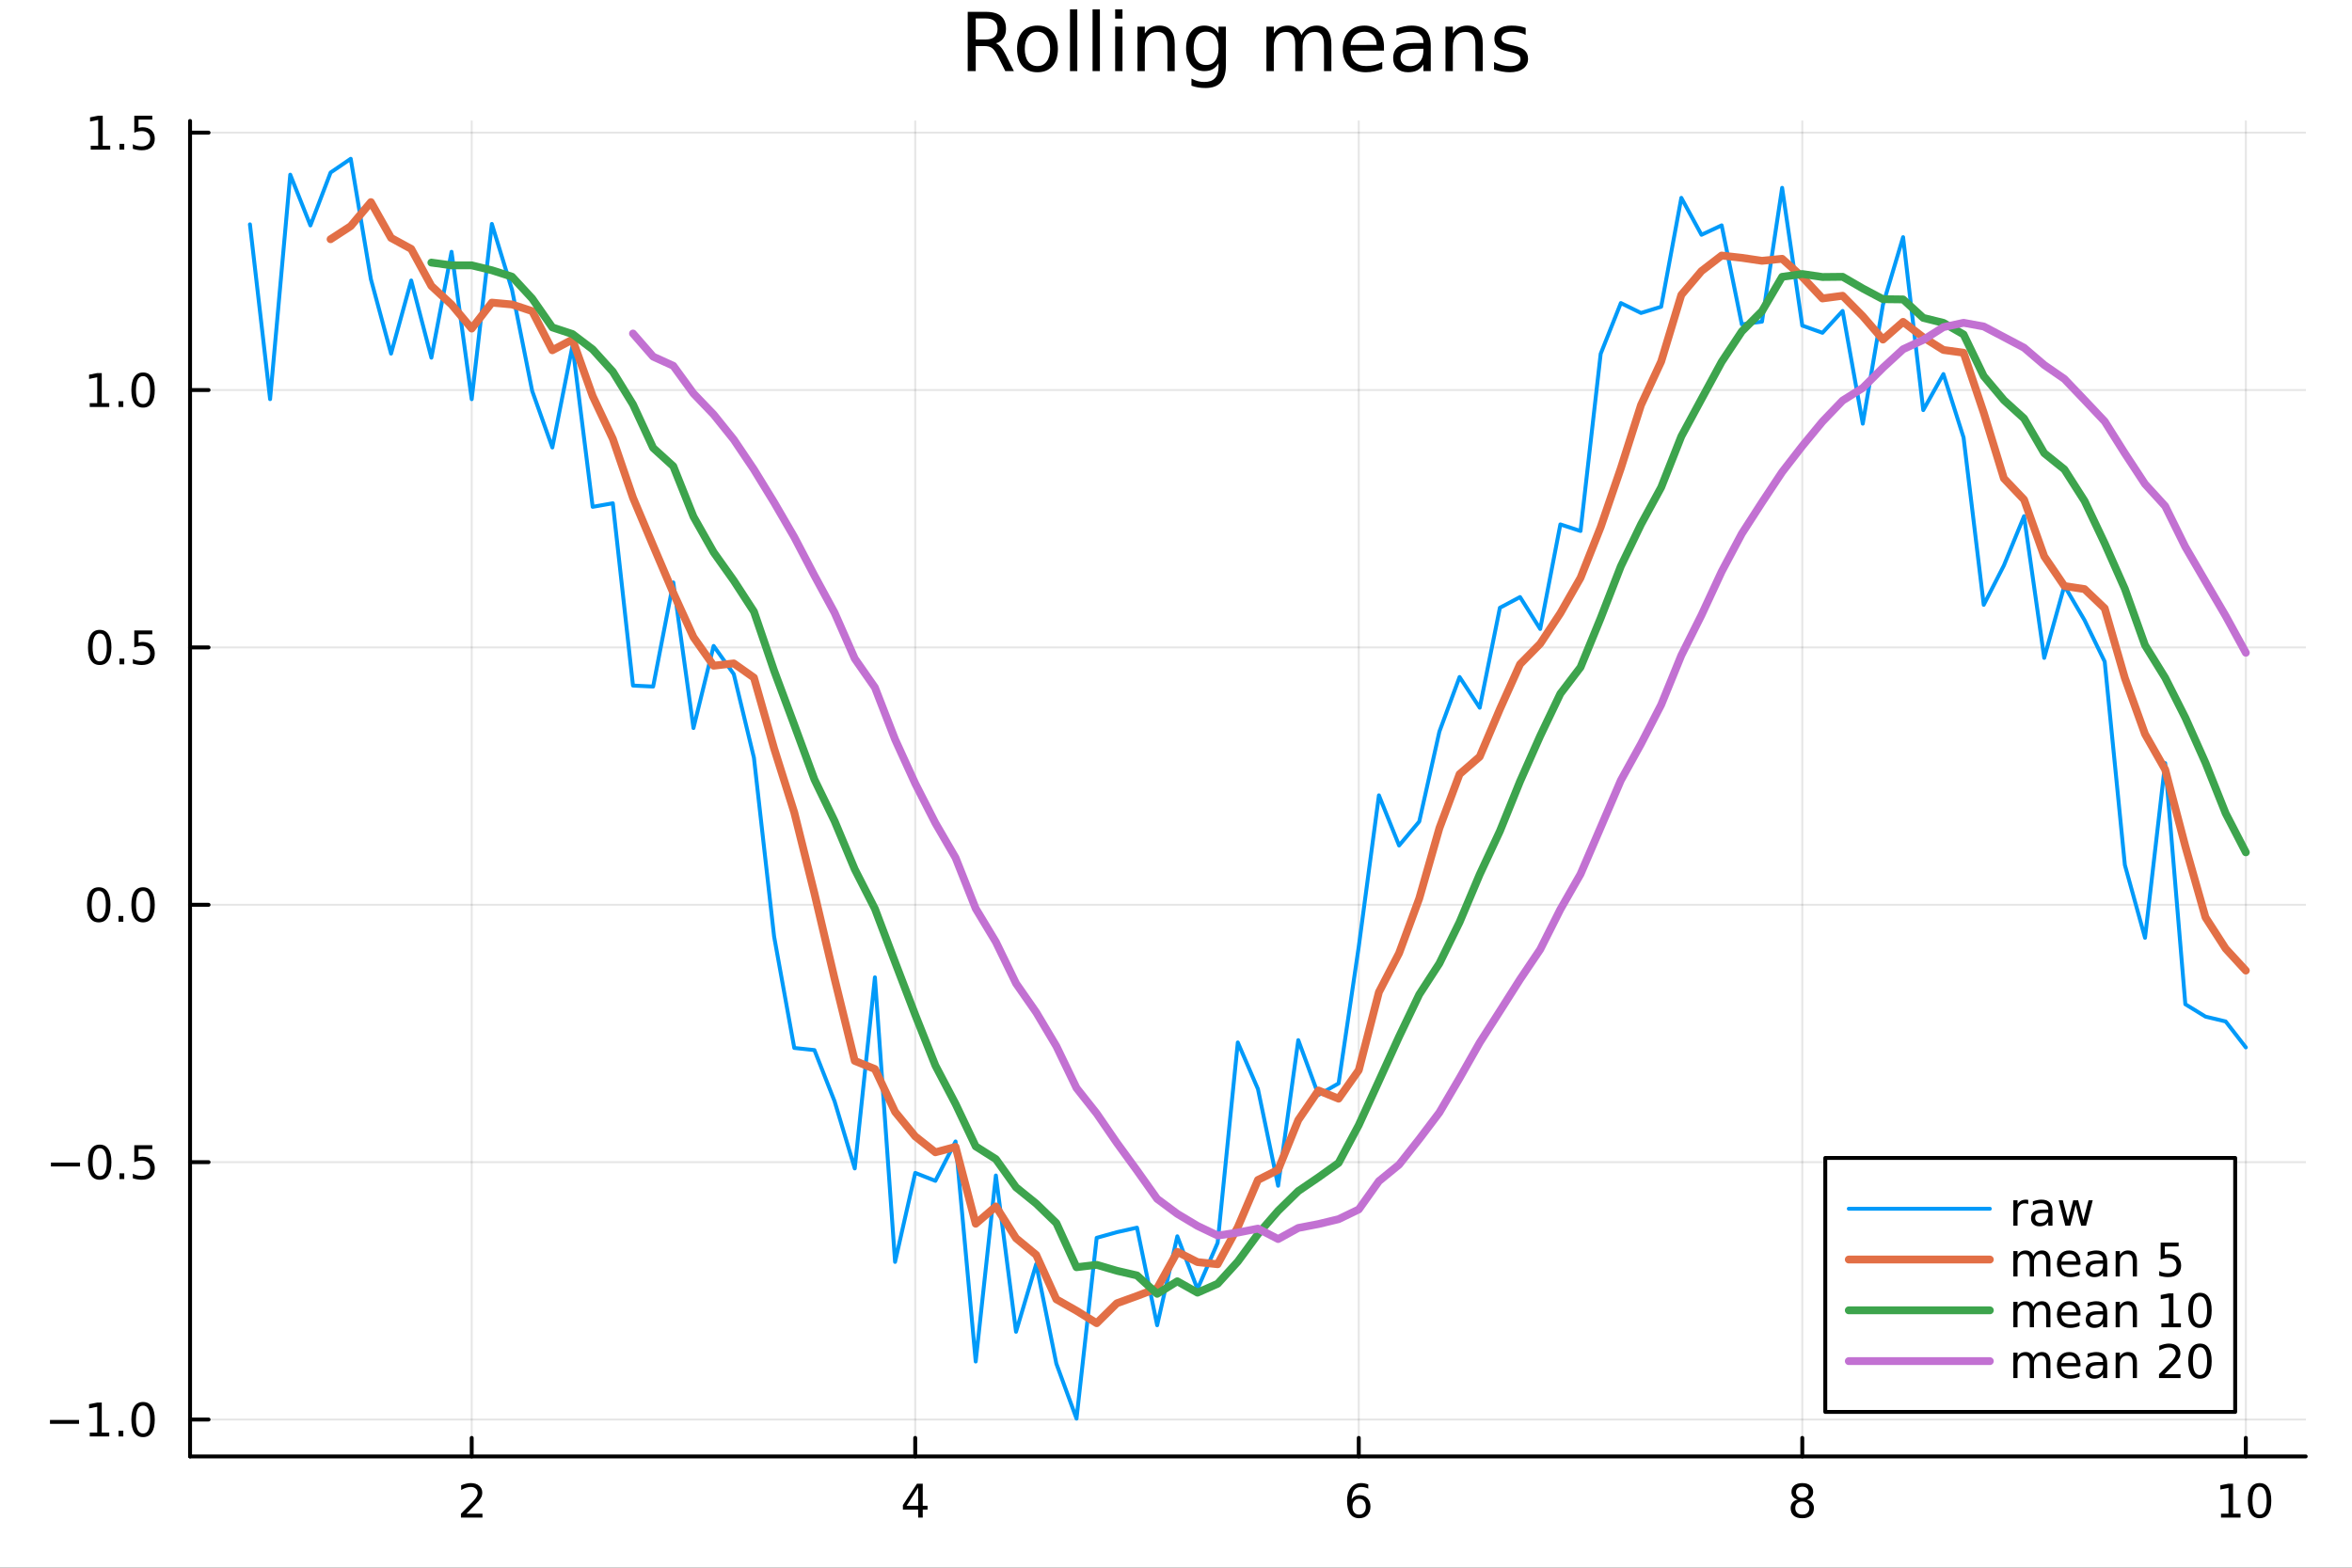 <?xml version="1.0" encoding="utf-8"?>
<svg xmlns="http://www.w3.org/2000/svg" xmlns:xlink="http://www.w3.org/1999/xlink" width="600" height="400" viewBox="0 0 2400 1600">
<rect x="0" y="0" width="2400" height="1600" fill="#333333" stroke="none"/>
<defs>
  <clipPath id="clip820">
    <rect x="0" y="0" width="2400" height="1600"/>
  </clipPath>
</defs>
<path clip-path="url(#clip820)" d="M0 1600 L2400 1600 L2400 0 L0 0  Z" fill="#ffffff" fill-rule="evenodd" fill-opacity="1"/>
<defs>
  <clipPath id="clip821">
    <rect x="480" y="0" width="1681" height="1600"/>
  </clipPath>
</defs>
<path clip-path="url(#clip820)" d="M193.936 1486.45 L2352.76 1486.45 L2352.76 123.472 L193.936 123.472  Z" fill="#ffffff" fill-rule="evenodd" fill-opacity="1"/>
<defs>
  <clipPath id="clip822">
    <rect x="193" y="123" width="2160" height="1364"/>
  </clipPath>
</defs>
<polyline clip-path="url(#clip822)" style="stroke:#000000; stroke-linecap:round; stroke-linejoin:round; stroke-width:2; stroke-opacity:0.1; fill:none" points="481.326,1486.45 481.326,123.472 "/>
<polyline clip-path="url(#clip822)" style="stroke:#000000; stroke-linecap:round; stroke-linejoin:round; stroke-width:2; stroke-opacity:0.1; fill:none" points="933.909,1486.45 933.909,123.472 "/>
<polyline clip-path="url(#clip822)" style="stroke:#000000; stroke-linecap:round; stroke-linejoin:round; stroke-width:2; stroke-opacity:0.1; fill:none" points="1386.49,1486.45 1386.49,123.472 "/>
<polyline clip-path="url(#clip822)" style="stroke:#000000; stroke-linecap:round; stroke-linejoin:round; stroke-width:2; stroke-opacity:0.1; fill:none" points="1839.07,1486.45 1839.07,123.472 "/>
<polyline clip-path="url(#clip822)" style="stroke:#000000; stroke-linecap:round; stroke-linejoin:round; stroke-width:2; stroke-opacity:0.1; fill:none" points="2291.66,1486.45 2291.66,123.472 "/>
<polyline clip-path="url(#clip820)" style="stroke:#000000; stroke-linecap:round; stroke-linejoin:round; stroke-width:4; stroke-opacity:1; fill:none" points="193.936,1486.45 2352.76,1486.45 "/>
<polyline clip-path="url(#clip820)" style="stroke:#000000; stroke-linecap:round; stroke-linejoin:round; stroke-width:4; stroke-opacity:1; fill:none" points="481.326,1486.45 481.326,1467.55 "/>
<polyline clip-path="url(#clip820)" style="stroke:#000000; stroke-linecap:round; stroke-linejoin:round; stroke-width:4; stroke-opacity:1; fill:none" points="933.909,1486.45 933.909,1467.55 "/>
<polyline clip-path="url(#clip820)" style="stroke:#000000; stroke-linecap:round; stroke-linejoin:round; stroke-width:4; stroke-opacity:1; fill:none" points="1386.49,1486.45 1386.49,1467.55 "/>
<polyline clip-path="url(#clip820)" style="stroke:#000000; stroke-linecap:round; stroke-linejoin:round; stroke-width:4; stroke-opacity:1; fill:none" points="1839.07,1486.45 1839.07,1467.55 "/>
<polyline clip-path="url(#clip820)" style="stroke:#000000; stroke-linecap:round; stroke-linejoin:round; stroke-width:4; stroke-opacity:1; fill:none" points="2291.66,1486.45 2291.66,1467.55 "/>
<path clip-path="url(#clip820)" d="M475.979 1544.91 L492.298 1544.91 L492.298 1548.85 L470.354 1548.85 L470.354 1544.91 Q473.016 1542.16 477.599 1537.53 Q482.206 1532.88 483.386 1531.53 Q485.632 1529.01 486.511 1527.27 Q487.414 1525.51 487.414 1523.82 Q487.414 1521.07 485.47 1519.33 Q483.548 1517.6 480.446 1517.6 Q478.247 1517.6 475.794 1518.36 Q473.363 1519.13 470.585 1520.68 L470.585 1515.95 Q473.409 1514.82 475.863 1514.24 Q478.317 1513.66 480.354 1513.66 Q485.724 1513.66 488.919 1516.35 Q492.113 1519.03 492.113 1523.52 Q492.113 1525.65 491.303 1527.57 Q490.516 1529.47 488.409 1532.07 Q487.831 1532.74 484.729 1535.95 Q481.627 1539.15 475.979 1544.91 Z" fill="#000000" fill-rule="evenodd" fill-opacity="1" /><path clip-path="url(#clip820)" d="M936.918 1518.36 L925.113 1536.81 L936.918 1536.81 L936.918 1518.36 M935.691 1514.29 L941.571 1514.29 L941.571 1536.81 L946.501 1536.81 L946.501 1540.7 L941.571 1540.7 L941.571 1548.85 L936.918 1548.85 L936.918 1540.7 L921.316 1540.7 L921.316 1536.19 L935.691 1514.29 Z" fill="#000000" fill-rule="evenodd" fill-opacity="1" /><path clip-path="url(#clip820)" d="M1386.9 1529.7 Q1383.75 1529.7 1381.9 1531.86 Q1380.07 1534.01 1380.07 1537.76 Q1380.07 1541.49 1381.9 1543.66 Q1383.75 1545.82 1386.9 1545.82 Q1390.04 1545.82 1391.87 1543.66 Q1393.73 1541.49 1393.73 1537.76 Q1393.73 1534.01 1391.87 1531.86 Q1390.04 1529.7 1386.9 1529.7 M1396.18 1515.05 L1396.18 1519.31 Q1394.42 1518.48 1392.61 1518.04 Q1390.83 1517.6 1389.07 1517.6 Q1384.44 1517.6 1381.99 1520.72 Q1379.56 1523.85 1379.21 1530.17 Q1380.58 1528.15 1382.64 1527.09 Q1384.7 1526 1387.17 1526 Q1392.38 1526 1395.39 1529.17 Q1398.42 1532.32 1398.42 1537.76 Q1398.42 1543.08 1395.28 1546.3 Q1392.13 1549.52 1386.9 1549.52 Q1380.9 1549.52 1377.73 1544.94 Q1374.56 1540.33 1374.56 1531.6 Q1374.56 1523.41 1378.45 1518.55 Q1382.34 1513.66 1388.89 1513.66 Q1390.65 1513.66 1392.43 1514.01 Q1394.23 1514.36 1396.18 1515.05 Z" fill="#000000" fill-rule="evenodd" fill-opacity="1" /><path clip-path="url(#clip820)" d="M1839.07 1532.44 Q1835.74 1532.44 1833.82 1534.22 Q1831.92 1536 1831.92 1539.13 Q1831.92 1542.25 1833.82 1544.03 Q1835.74 1545.82 1839.07 1545.82 Q1842.41 1545.82 1844.33 1544.03 Q1846.25 1542.23 1846.25 1539.13 Q1846.25 1536 1844.33 1534.22 Q1842.43 1532.44 1839.07 1532.44 M1834.4 1530.45 Q1831.39 1529.7 1829.7 1527.64 Q1828.03 1525.58 1828.03 1522.62 Q1828.03 1518.48 1830.97 1516.07 Q1833.94 1513.66 1839.07 1513.66 Q1844.24 1513.66 1847.18 1516.07 Q1850.12 1518.48 1850.12 1522.62 Q1850.12 1525.58 1848.43 1527.64 Q1846.76 1529.7 1843.77 1530.45 Q1847.15 1531.23 1849.03 1533.52 Q1850.93 1535.82 1850.93 1539.13 Q1850.93 1544.15 1847.85 1546.83 Q1844.79 1549.52 1839.07 1549.52 Q1833.36 1549.52 1830.28 1546.83 Q1827.22 1544.15 1827.22 1539.13 Q1827.22 1535.82 1829.12 1533.52 Q1831.02 1531.23 1834.4 1530.45 M1832.69 1523.06 Q1832.69 1525.75 1834.35 1527.25 Q1836.04 1528.76 1839.07 1528.76 Q1842.08 1528.76 1843.77 1527.25 Q1845.49 1525.75 1845.49 1523.06 Q1845.49 1520.38 1843.77 1518.87 Q1842.08 1517.37 1839.07 1517.37 Q1836.04 1517.37 1834.35 1518.87 Q1832.69 1520.38 1832.69 1523.06 Z" fill="#000000" fill-rule="evenodd" fill-opacity="1" /><path clip-path="url(#clip820)" d="M2266.34 1544.91 L2273.98 1544.91 L2273.98 1518.55 L2265.67 1520.21 L2265.67 1515.95 L2273.94 1514.29 L2278.61 1514.29 L2278.61 1544.91 L2286.25 1544.91 L2286.25 1548.85 L2266.34 1548.85 L2266.34 1544.91 Z" fill="#000000" fill-rule="evenodd" fill-opacity="1" /><path clip-path="url(#clip820)" d="M2305.7 1517.37 Q2302.09 1517.37 2300.26 1520.93 Q2298.45 1524.47 2298.45 1531.6 Q2298.45 1538.71 2300.26 1542.27 Q2302.09 1545.82 2305.7 1545.82 Q2309.33 1545.82 2311.14 1542.27 Q2312.96 1538.71 2312.96 1531.6 Q2312.96 1524.47 2311.14 1520.93 Q2309.33 1517.37 2305.7 1517.37 M2305.7 1513.66 Q2311.51 1513.66 2314.56 1518.27 Q2317.64 1522.85 2317.64 1531.6 Q2317.64 1540.33 2314.56 1544.94 Q2311.51 1549.52 2305.7 1549.52 Q2299.89 1549.52 2296.81 1544.94 Q2293.75 1540.33 2293.75 1531.6 Q2293.75 1522.85 2296.81 1518.27 Q2299.89 1513.66 2305.7 1513.66 Z" fill="#000000" fill-rule="evenodd" fill-opacity="1" /><polyline clip-path="url(#clip822)" style="stroke:#000000; stroke-linecap:round; stroke-linejoin:round; stroke-width:2; stroke-opacity:0.1; fill:none" points="193.936,1448.79 2352.76,1448.79 "/>
<polyline clip-path="url(#clip822)" style="stroke:#000000; stroke-linecap:round; stroke-linejoin:round; stroke-width:2; stroke-opacity:0.1; fill:none" points="193.936,1186.11 2352.76,1186.11 "/>
<polyline clip-path="url(#clip822)" style="stroke:#000000; stroke-linecap:round; stroke-linejoin:round; stroke-width:2; stroke-opacity:0.1; fill:none" points="193.936,923.437 2352.76,923.437 "/>
<polyline clip-path="url(#clip822)" style="stroke:#000000; stroke-linecap:round; stroke-linejoin:round; stroke-width:2; stroke-opacity:0.1; fill:none" points="193.936,660.759 2352.76,660.759 "/>
<polyline clip-path="url(#clip822)" style="stroke:#000000; stroke-linecap:round; stroke-linejoin:round; stroke-width:2; stroke-opacity:0.1; fill:none" points="193.936,398.081 2352.76,398.081 "/>
<polyline clip-path="url(#clip822)" style="stroke:#000000; stroke-linecap:round; stroke-linejoin:round; stroke-width:2; stroke-opacity:0.1; fill:none" points="193.936,135.404 2352.76,135.404 "/>
<polyline clip-path="url(#clip820)" style="stroke:#000000; stroke-linecap:round; stroke-linejoin:round; stroke-width:4; stroke-opacity:1; fill:none" points="193.936,1486.45 193.936,123.472 "/>
<polyline clip-path="url(#clip820)" style="stroke:#000000; stroke-linecap:round; stroke-linejoin:round; stroke-width:4; stroke-opacity:1; fill:none" points="193.936,1448.79 212.834,1448.79 "/>
<polyline clip-path="url(#clip820)" style="stroke:#000000; stroke-linecap:round; stroke-linejoin:round; stroke-width:4; stroke-opacity:1; fill:none" points="193.936,1186.11 212.834,1186.11 "/>
<polyline clip-path="url(#clip820)" style="stroke:#000000; stroke-linecap:round; stroke-linejoin:round; stroke-width:4; stroke-opacity:1; fill:none" points="193.936,923.437 212.834,923.437 "/>
<polyline clip-path="url(#clip820)" style="stroke:#000000; stroke-linecap:round; stroke-linejoin:round; stroke-width:4; stroke-opacity:1; fill:none" points="193.936,660.759 212.834,660.759 "/>
<polyline clip-path="url(#clip820)" style="stroke:#000000; stroke-linecap:round; stroke-linejoin:round; stroke-width:4; stroke-opacity:1; fill:none" points="193.936,398.081 212.834,398.081 "/>
<polyline clip-path="url(#clip820)" style="stroke:#000000; stroke-linecap:round; stroke-linejoin:round; stroke-width:4; stroke-opacity:1; fill:none" points="193.936,135.404 212.834,135.404 "/>
<path clip-path="url(#clip820)" d="M50.992 1449.24 L80.668 1449.24 L80.668 1453.18 L50.992 1453.18 L50.992 1449.24 Z" fill="#000000" fill-rule="evenodd" fill-opacity="1" /><path clip-path="url(#clip820)" d="M91.571 1462.14 L99.21 1462.14 L99.21 1435.77 L90.899 1437.44 L90.899 1433.18 L99.163 1431.51 L103.839 1431.51 L103.839 1462.14 L111.478 1462.14 L111.478 1466.07 L91.571 1466.07 L91.571 1462.14 Z" fill="#000000" fill-rule="evenodd" fill-opacity="1" /><path clip-path="url(#clip820)" d="M120.922 1460.19 L125.807 1460.19 L125.807 1466.07 L120.922 1466.07 L120.922 1460.19 Z" fill="#000000" fill-rule="evenodd" fill-opacity="1" /><path clip-path="url(#clip820)" d="M145.992 1434.59 Q142.381 1434.59 140.552 1438.16 Q138.746 1441.7 138.746 1448.83 Q138.746 1455.93 140.552 1459.5 Q142.381 1463.04 145.992 1463.04 Q149.626 1463.04 151.431 1459.5 Q153.26 1455.93 153.26 1448.83 Q153.26 1441.7 151.431 1438.16 Q149.626 1434.59 145.992 1434.59 M145.992 1430.89 Q151.802 1430.89 154.857 1435.49 Q157.936 1440.08 157.936 1448.83 Q157.936 1457.55 154.857 1462.16 Q151.802 1466.74 145.992 1466.74 Q140.181 1466.74 137.103 1462.16 Q134.047 1457.55 134.047 1448.83 Q134.047 1440.08 137.103 1435.49 Q140.181 1430.89 145.992 1430.89 Z" fill="#000000" fill-rule="evenodd" fill-opacity="1" /><path clip-path="url(#clip820)" d="M51.987 1186.57 L81.663 1186.57 L81.663 1190.5 L51.987 1190.5 L51.987 1186.57 Z" fill="#000000" fill-rule="evenodd" fill-opacity="1" /><path clip-path="url(#clip820)" d="M101.756 1171.91 Q98.145 1171.91 96.316 1175.48 Q94.51 1179.02 94.51 1186.15 Q94.51 1193.26 96.316 1196.82 Q98.145 1200.36 101.756 1200.36 Q105.39 1200.36 107.196 1196.82 Q109.024 1193.26 109.024 1186.15 Q109.024 1179.02 107.196 1175.48 Q105.39 1171.91 101.756 1171.91 M101.756 1168.21 Q107.566 1168.21 110.621 1172.82 Q113.7 1177.4 113.7 1186.15 Q113.7 1194.88 110.621 1199.48 Q107.566 1204.07 101.756 1204.07 Q95.946 1204.07 92.867 1199.48 Q89.811 1194.88 89.811 1186.15 Q89.811 1177.4 92.867 1172.82 Q95.946 1168.21 101.756 1168.21 Z" fill="#000000" fill-rule="evenodd" fill-opacity="1" /><path clip-path="url(#clip820)" d="M121.918 1197.51 L126.802 1197.51 L126.802 1203.39 L121.918 1203.39 L121.918 1197.51 Z" fill="#000000" fill-rule="evenodd" fill-opacity="1" /><path clip-path="url(#clip820)" d="M137.033 1168.83 L155.39 1168.83 L155.39 1172.77 L141.316 1172.77 L141.316 1181.24 Q142.334 1180.89 143.353 1180.73 Q144.371 1180.55 145.39 1180.55 Q151.177 1180.55 154.556 1183.72 Q157.936 1186.89 157.936 1192.31 Q157.936 1197.89 154.464 1200.99 Q150.992 1204.07 144.672 1204.07 Q142.496 1204.07 140.228 1203.7 Q137.982 1203.32 135.575 1202.58 L135.575 1197.89 Q137.658 1199.02 139.881 1199.57 Q142.103 1200.13 144.58 1200.13 Q148.584 1200.13 150.922 1198.02 Q153.26 1195.92 153.26 1192.31 Q153.26 1188.7 150.922 1186.59 Q148.584 1184.48 144.58 1184.48 Q142.705 1184.48 140.83 1184.9 Q138.978 1185.32 137.033 1186.2 L137.033 1168.83 Z" fill="#000000" fill-rule="evenodd" fill-opacity="1" /><path clip-path="url(#clip820)" d="M100.76 909.235 Q97.149 909.235 95.321 912.8 Q93.515 916.342 93.515 923.471 Q93.515 930.578 95.321 934.143 Q97.149 937.684 100.76 937.684 Q104.395 937.684 106.2 934.143 Q108.029 930.578 108.029 923.471 Q108.029 916.342 106.2 912.8 Q104.395 909.235 100.76 909.235 M100.76 905.532 Q106.571 905.532 109.626 910.138 Q112.705 914.721 112.705 923.471 Q112.705 932.198 109.626 936.805 Q106.571 941.388 100.76 941.388 Q94.95 941.388 91.871 936.805 Q88.816 932.198 88.816 923.471 Q88.816 914.721 91.871 910.138 Q94.95 905.532 100.76 905.532 Z" fill="#000000" fill-rule="evenodd" fill-opacity="1" /><path clip-path="url(#clip820)" d="M120.922 934.837 L125.807 934.837 L125.807 940.717 L120.922 940.717 L120.922 934.837 Z" fill="#000000" fill-rule="evenodd" fill-opacity="1" /><path clip-path="url(#clip820)" d="M145.992 909.235 Q142.381 909.235 140.552 912.8 Q138.746 916.342 138.746 923.471 Q138.746 930.578 140.552 934.143 Q142.381 937.684 145.992 937.684 Q149.626 937.684 151.431 934.143 Q153.26 930.578 153.26 923.471 Q153.26 916.342 151.431 912.8 Q149.626 909.235 145.992 909.235 M145.992 905.532 Q151.802 905.532 154.857 910.138 Q157.936 914.721 157.936 923.471 Q157.936 932.198 154.857 936.805 Q151.802 941.388 145.992 941.388 Q140.181 941.388 137.103 936.805 Q134.047 932.198 134.047 923.471 Q134.047 914.721 137.103 910.138 Q140.181 905.532 145.992 905.532 Z" fill="#000000" fill-rule="evenodd" fill-opacity="1" /><path clip-path="url(#clip820)" d="M101.756 646.558 Q98.145 646.558 96.316 650.123 Q94.51 653.664 94.51 660.794 Q94.51 667.9 96.316 671.465 Q98.145 675.007 101.756 675.007 Q105.39 675.007 107.196 671.465 Q109.024 667.9 109.024 660.794 Q109.024 653.664 107.196 650.123 Q105.39 646.558 101.756 646.558 M101.756 642.854 Q107.566 642.854 110.621 647.461 Q113.7 652.044 113.7 660.794 Q113.7 669.521 110.621 674.127 Q107.566 678.71 101.756 678.71 Q95.946 678.71 92.867 674.127 Q89.811 669.521 89.811 660.794 Q89.811 652.044 92.867 647.461 Q95.946 642.854 101.756 642.854 Z" fill="#000000" fill-rule="evenodd" fill-opacity="1" /><path clip-path="url(#clip820)" d="M121.918 672.159 L126.802 672.159 L126.802 678.039 L121.918 678.039 L121.918 672.159 Z" fill="#000000" fill-rule="evenodd" fill-opacity="1" /><path clip-path="url(#clip820)" d="M137.033 643.479 L155.39 643.479 L155.39 647.414 L141.316 647.414 L141.316 655.886 Q142.334 655.539 143.353 655.377 Q144.371 655.192 145.39 655.192 Q151.177 655.192 154.556 658.363 Q157.936 661.535 157.936 666.951 Q157.936 672.53 154.464 675.632 Q150.992 678.71 144.672 678.71 Q142.496 678.71 140.228 678.34 Q137.982 677.97 135.575 677.229 L135.575 672.53 Q137.658 673.664 139.881 674.22 Q142.103 674.775 144.58 674.775 Q148.584 674.775 150.922 672.669 Q153.26 670.562 153.26 666.951 Q153.26 663.34 150.922 661.234 Q148.584 659.127 144.58 659.127 Q142.705 659.127 140.83 659.544 Q138.978 659.96 137.033 660.84 L137.033 643.479 Z" fill="#000000" fill-rule="evenodd" fill-opacity="1" /><path clip-path="url(#clip820)" d="M91.571 411.426 L99.21 411.426 L99.21 385.061 L90.899 386.727 L90.899 382.468 L99.163 380.801 L103.839 380.801 L103.839 411.426 L111.478 411.426 L111.478 415.361 L91.571 415.361 L91.571 411.426 Z" fill="#000000" fill-rule="evenodd" fill-opacity="1" /><path clip-path="url(#clip820)" d="M120.922 409.482 L125.807 409.482 L125.807 415.361 L120.922 415.361 L120.922 409.482 Z" fill="#000000" fill-rule="evenodd" fill-opacity="1" /><path clip-path="url(#clip820)" d="M145.992 383.88 Q142.381 383.88 140.552 387.445 Q138.746 390.987 138.746 398.116 Q138.746 405.223 140.552 408.787 Q142.381 412.329 145.992 412.329 Q149.626 412.329 151.431 408.787 Q153.26 405.223 153.26 398.116 Q153.26 390.987 151.431 387.445 Q149.626 383.88 145.992 383.88 M145.992 380.176 Q151.802 380.176 154.857 384.783 Q157.936 389.366 157.936 398.116 Q157.936 406.843 154.857 411.449 Q151.802 416.033 145.992 416.033 Q140.181 416.033 137.103 411.449 Q134.047 406.843 134.047 398.116 Q134.047 389.366 137.103 384.783 Q140.181 380.176 145.992 380.176 Z" fill="#000000" fill-rule="evenodd" fill-opacity="1" /><path clip-path="url(#clip820)" d="M92.566 148.749 L100.205 148.749 L100.205 122.383 L91.895 124.05 L91.895 119.79 L100.159 118.124 L104.834 118.124 L104.834 148.749 L112.473 148.749 L112.473 152.684 L92.566 152.684 L92.566 148.749 Z" fill="#000000" fill-rule="evenodd" fill-opacity="1" /><path clip-path="url(#clip820)" d="M121.918 146.804 L126.802 146.804 L126.802 152.684 L121.918 152.684 L121.918 146.804 Z" fill="#000000" fill-rule="evenodd" fill-opacity="1" /><path clip-path="url(#clip820)" d="M137.033 118.124 L155.39 118.124 L155.39 122.059 L141.316 122.059 L141.316 130.531 Q142.334 130.184 143.353 130.022 Q144.371 129.837 145.39 129.837 Q151.177 129.837 154.556 133.008 Q157.936 136.179 157.936 141.596 Q157.936 147.174 154.464 150.276 Q150.992 153.355 144.672 153.355 Q142.496 153.355 140.228 152.985 Q137.982 152.614 135.575 151.874 L135.575 147.174 Q137.658 148.309 139.881 148.864 Q142.103 149.42 144.58 149.42 Q148.584 149.42 150.922 147.313 Q153.26 145.207 153.26 141.596 Q153.26 137.985 150.922 135.878 Q148.584 133.772 144.58 133.772 Q142.705 133.772 140.83 134.188 Q138.978 134.605 137.033 135.485 L137.033 118.124 Z" fill="#000000" fill-rule="evenodd" fill-opacity="1" /><path clip-path="url(#clip820)" d="M1016.15 44.22 Q1018.79 45.111 1021.26 48.028 Q1023.77 50.944 1026.28 56.048 L1034.59 72.576 L1025.8 72.576 L1018.06 57.061 Q1015.06 50.985 1012.22 49 Q1009.43 47.015 1004.57 47.015 L995.656 47.015 L995.656 72.576 L987.474 72.576 L987.474 12.096 L1005.95 12.096 Q1016.32 12.096 1021.42 16.43 Q1026.52 20.765 1026.52 29.515 Q1026.52 35.227 1023.85 38.994 Q1021.22 42.761 1016.15 44.22 M995.656 18.82 L995.656 40.29 L1005.95 40.29 Q1011.86 40.29 1014.86 37.576 Q1017.9 34.822 1017.9 29.515 Q1017.9 24.208 1014.86 21.535 Q1011.86 18.82 1005.95 18.82 L995.656 18.82 Z" fill="#000000" fill-rule="evenodd" fill-opacity="1" /><path clip-path="url(#clip820)" d="M1058.65 32.431 Q1052.65 32.431 1049.17 37.131 Q1045.69 41.789 1045.69 49.931 Q1045.69 58.074 1049.13 62.773 Q1052.61 67.431 1058.65 67.431 Q1064.6 67.431 1068.09 62.732 Q1071.57 58.033 1071.57 49.931 Q1071.57 41.87 1068.09 37.171 Q1064.6 32.431 1058.65 32.431 M1058.65 26.112 Q1068.37 26.112 1073.92 32.431 Q1079.47 38.751 1079.47 49.931 Q1079.47 61.071 1073.92 67.431 Q1068.37 73.751 1058.65 73.751 Q1048.89 73.751 1043.34 67.431 Q1037.83 61.071 1037.83 49.931 Q1037.83 38.751 1043.34 32.431 Q1048.89 26.112 1058.65 26.112 Z" fill="#000000" fill-rule="evenodd" fill-opacity="1" /><path clip-path="url(#clip820)" d="M1091.82 9.544 L1099.28 9.544 L1099.28 72.576 L1091.82 72.576 L1091.82 9.544 Z" fill="#000000" fill-rule="evenodd" fill-opacity="1" /><path clip-path="url(#clip820)" d="M1114.87 9.544 L1122.33 9.544 L1122.33 72.576 L1114.87 72.576 L1114.87 9.544 Z" fill="#000000" fill-rule="evenodd" fill-opacity="1" /><path clip-path="url(#clip820)" d="M1137.92 27.206 L1145.38 27.206 L1145.38 72.576 L1137.92 72.576 L1137.92 27.206 M1137.92 9.544 L1145.38 9.544 L1145.38 18.983 L1137.92 18.983 L1137.92 9.544 Z" fill="#000000" fill-rule="evenodd" fill-opacity="1" /><path clip-path="url(#clip820)" d="M1198.69 45.192 L1198.69 72.576 L1191.23 72.576 L1191.23 45.435 Q1191.23 38.994 1188.72 35.794 Q1186.21 32.594 1181.19 32.594 Q1175.15 32.594 1171.67 36.442 Q1168.18 40.29 1168.18 46.934 L1168.18 72.576 L1160.69 72.576 L1160.69 27.206 L1168.18 27.206 L1168.18 34.254 Q1170.86 30.163 1174.46 28.138 Q1178.11 26.112 1182.85 26.112 Q1190.67 26.112 1194.68 30.973 Q1198.69 35.794 1198.69 45.192 Z" fill="#000000" fill-rule="evenodd" fill-opacity="1" /><path clip-path="url(#clip820)" d="M1243.41 49.364 Q1243.41 41.263 1240.05 36.806 Q1236.73 32.35 1230.69 32.35 Q1224.69 32.35 1221.33 36.806 Q1218.01 41.263 1218.01 49.364 Q1218.01 57.426 1221.33 61.882 Q1224.69 66.338 1230.69 66.338 Q1236.73 66.338 1240.05 61.882 Q1243.41 57.426 1243.41 49.364 M1250.86 66.945 Q1250.86 78.531 1245.72 84.162 Q1240.57 89.833 1229.96 89.833 Q1226.03 89.833 1222.55 89.225 Q1219.06 88.658 1215.78 87.443 L1215.78 80.192 Q1219.06 81.974 1222.26 82.825 Q1225.46 83.675 1228.79 83.675 Q1236.12 83.675 1239.76 79.827 Q1243.41 76.019 1243.41 68.282 L1243.41 64.596 Q1241.1 68.606 1237.5 70.591 Q1233.89 72.576 1228.87 72.576 Q1220.52 72.576 1215.42 66.216 Q1210.31 59.856 1210.31 49.364 Q1210.31 38.832 1215.42 32.472 Q1220.52 26.112 1228.87 26.112 Q1233.89 26.112 1237.5 28.097 Q1241.1 30.082 1243.41 34.092 L1243.41 27.206 L1250.86 27.206 L1250.86 66.945 Z" fill="#000000" fill-rule="evenodd" fill-opacity="1" /><path clip-path="url(#clip820)" d="M1327.91 35.915 Q1330.71 30.892 1334.6 28.502 Q1338.48 26.112 1343.75 26.112 Q1350.84 26.112 1354.69 31.095 Q1358.54 36.037 1358.54 45.192 L1358.54 72.576 L1351.04 72.576 L1351.04 45.435 Q1351.04 38.913 1348.73 35.753 Q1346.42 32.594 1341.68 32.594 Q1335.89 32.594 1332.53 36.442 Q1329.17 40.29 1329.17 46.934 L1329.17 72.576 L1321.67 72.576 L1321.67 45.435 Q1321.67 38.873 1319.36 35.753 Q1317.06 32.594 1312.23 32.594 Q1306.52 32.594 1303.16 36.482 Q1299.8 40.331 1299.8 46.934 L1299.8 72.576 L1292.3 72.576 L1292.3 27.206 L1299.8 27.206 L1299.8 34.254 Q1302.35 30.082 1305.92 28.097 Q1309.48 26.112 1314.38 26.112 Q1319.32 26.112 1322.77 28.624 Q1326.25 31.135 1327.91 35.915 Z" fill="#000000" fill-rule="evenodd" fill-opacity="1" /><path clip-path="url(#clip820)" d="M1412.21 48.028 L1412.21 51.673 L1377.94 51.673 Q1378.43 59.37 1382.56 63.421 Q1386.73 67.431 1394.14 67.431 Q1398.44 67.431 1402.45 66.378 Q1406.5 65.325 1410.47 63.218 L1410.47 70.267 Q1406.46 71.968 1402.25 72.86 Q1398.03 73.751 1393.7 73.751 Q1382.84 73.751 1376.48 67.431 Q1370.16 61.112 1370.16 50.337 Q1370.16 39.197 1376.16 32.675 Q1382.19 26.112 1392.4 26.112 Q1401.56 26.112 1406.86 32.026 Q1412.21 37.9 1412.21 48.028 M1404.76 45.84 Q1404.68 39.723 1401.31 36.077 Q1397.99 32.431 1392.48 32.431 Q1386.24 32.431 1382.48 35.956 Q1378.75 39.48 1378.18 45.88 L1404.76 45.84 Z" fill="#000000" fill-rule="evenodd" fill-opacity="1" /><path clip-path="url(#clip820)" d="M1445.06 49.769 Q1436.03 49.769 1432.55 51.835 Q1429.06 53.901 1429.06 58.884 Q1429.06 62.854 1431.66 65.203 Q1434.29 67.512 1438.78 67.512 Q1444.98 67.512 1448.71 63.137 Q1452.48 58.722 1452.48 51.43 L1452.48 49.769 L1445.06 49.769 M1459.93 46.691 L1459.93 72.576 L1452.48 72.576 L1452.48 65.689 Q1449.92 69.821 1446.12 71.806 Q1442.31 73.751 1436.8 73.751 Q1429.83 73.751 1425.7 69.862 Q1421.61 65.933 1421.61 59.37 Q1421.61 51.714 1426.71 47.825 Q1431.86 43.936 1442.03 43.936 L1452.48 43.936 L1452.48 43.207 Q1452.48 38.062 1449.07 35.267 Q1445.71 32.431 1439.6 32.431 Q1435.71 32.431 1432.02 33.363 Q1428.33 34.295 1424.93 36.158 L1424.93 29.272 Q1429.02 27.692 1432.87 26.922 Q1436.72 26.112 1440.36 26.112 Q1450.21 26.112 1455.07 31.216 Q1459.93 36.32 1459.93 46.691 Z" fill="#000000" fill-rule="evenodd" fill-opacity="1" /><path clip-path="url(#clip820)" d="M1513 45.192 L1513 72.576 L1505.54 72.576 L1505.54 45.435 Q1505.54 38.994 1503.03 35.794 Q1500.52 32.594 1495.5 32.594 Q1489.46 32.594 1485.98 36.442 Q1482.49 40.29 1482.49 46.934 L1482.49 72.576 L1475 72.576 L1475 27.206 L1482.49 27.206 L1482.49 34.254 Q1485.17 30.163 1488.77 28.138 Q1492.42 26.112 1497.16 26.112 Q1504.98 26.112 1508.99 30.973 Q1513 35.794 1513 45.192 Z" fill="#000000" fill-rule="evenodd" fill-opacity="1" /><path clip-path="url(#clip820)" d="M1556.79 28.543 L1556.79 35.591 Q1553.63 33.971 1550.23 33.161 Q1546.82 32.35 1543.18 32.35 Q1537.63 32.35 1534.83 34.052 Q1532.08 35.753 1532.08 39.156 Q1532.08 41.749 1534.06 43.248 Q1536.05 44.706 1542.04 46.043 L1544.59 46.61 Q1552.53 48.311 1555.86 51.43 Q1559.22 54.509 1559.22 60.059 Q1559.22 66.378 1554.2 70.064 Q1549.21 73.751 1540.46 73.751 Q1536.82 73.751 1532.85 73.022 Q1528.92 72.333 1524.54 70.915 L1524.54 63.218 Q1528.67 65.365 1532.68 66.459 Q1536.7 67.512 1540.62 67.512 Q1545.89 67.512 1548.73 65.73 Q1551.56 63.907 1551.56 60.626 Q1551.56 57.588 1549.5 55.967 Q1547.47 54.347 1540.54 52.848 L1537.95 52.24 Q1531.02 50.782 1527.95 47.785 Q1524.87 44.746 1524.87 39.48 Q1524.87 33.08 1529.4 29.596 Q1533.94 26.112 1542.29 26.112 Q1546.42 26.112 1550.06 26.72 Q1553.71 27.327 1556.79 28.543 Z" fill="#000000" fill-rule="evenodd" fill-opacity="1" /><polyline clip-path="url(#clip822)" style="stroke:#009af9; stroke-linecap:round; stroke-linejoin:round; stroke-width:4; stroke-opacity:1; fill:none" points="255.035,228.975 275.607,407.378 296.179,178.275 316.751,230.101 337.322,176.098 357.894,162.047 378.466,284.93 399.038,360.895 419.61,286.285 440.182,365.049 460.754,256.992 481.326,407.418 501.898,228.528 522.47,295.769 543.042,398.995 563.614,456.711 584.186,352.79 604.758,517.275 625.33,513.645 645.902,699.71 666.474,700.702 687.046,594.446 707.617,743.05 728.189,659.232 748.761,688.014 769.333,773.416 789.905,955.864 810.477,1069.55 831.049,1071.73 851.621,1124.03 872.193,1192.51 892.765,997.496 913.337,1287.91 933.909,1197.08 954.481,1205.18 975.053,1164.99 995.625,1389.58 1016.2,1199.72 1036.77,1359.22 1057.34,1290.18 1077.91,1391.76 1098.48,1447.87 1119.06,1263.35 1139.63,1257.58 1160.2,1252.96 1180.77,1352.57 1201.34,1261.78 1221.92,1315.66 1242.49,1268.47 1263.06,1063.94 1283.63,1111.5 1304.2,1210.2 1324.78,1061.59 1345.35,1117.52 1365.92,1105.74 1386.49,966.175 1407.06,811.731 1427.64,862.916 1448.21,838.476 1468.78,746.664 1489.35,690.955 1509.92,722.308 1530.5,620.312 1551.07,609.363 1571.64,641.943 1592.21,535.206 1612.78,541.923 1633.35,361.079 1653.93,309.287 1674.5,319.423 1695.07,313.071 1715.64,201.923 1736.21,239.64 1756.79,230.003 1777.36,331.041 1797.93,328.288 1818.5,191.698 1839.07,332.301 1859.65,339.659 1880.22,317.339 1900.79,432.412 1921.36,311.052 1941.93,242.045 1962.51,418.575 1983.08,381.772 2003.65,446.59 2024.22,617.302 2044.79,577.138 2065.37,526.823 2085.94,671.439 2106.51,597.835 2127.08,632.95 2147.65,675.293 2168.23,882.823 2188.8,957.135 2209.37,778.825 2229.94,1024.94 2250.51,1037.58 2271.09,1042.51 2291.66,1068.99 "/>
<polyline clip-path="url(#clip822)" style="stroke:#e26f46; stroke-linecap:round; stroke-linejoin:round; stroke-width:8; stroke-opacity:1; fill:none" points="337.322,244.165 357.894,230.78 378.466,206.29 399.038,242.814 419.61,254.051 440.182,291.841 460.754,310.83 481.326,335.328 501.898,308.854 522.47,310.751 543.042,317.54 563.614,357.484 584.186,346.558 604.758,404.308 625.33,447.883 645.902,508.026 666.474,556.824 687.046,605.156 707.617,650.311 728.189,679.428 748.761,677.089 769.333,691.632 789.905,763.915 810.477,829.216 831.049,911.715 851.621,998.919 872.193,1082.74 892.765,1091.06 913.337,1134.74 933.909,1159.81 954.481,1176.04 975.053,1170.53 995.625,1248.95 1016.2,1231.31 1036.77,1263.74 1057.34,1280.74 1077.91,1326.09 1098.48,1337.75 1119.06,1350.48 1139.63,1330.15 1160.2,1322.71 1180.77,1314.87 1201.34,1277.65 1221.92,1288.11 1242.49,1290.29 1263.06,1252.48 1283.63,1204.27 1304.2,1193.95 1324.78,1143.14 1345.35,1112.95 1365.92,1121.31 1386.49,1092.24 1407.06,1012.55 1427.64,972.815 1448.21,917.007 1468.78,845.192 1489.35,790.148 1509.92,772.264 1530.5,723.743 1551.07,677.92 1571.64,656.976 1592.21,625.826 1612.78,589.749 1633.35,537.903 1653.93,477.888 1674.5,413.384 1695.07,368.957 1715.64,300.957 1736.21,276.669 1756.79,260.812 1777.36,263.136 1797.93,266.179 1818.5,264.134 1839.07,282.666 1859.65,304.597 1880.22,301.857 1900.79,322.682 1921.36,346.553 1941.93,328.501 1962.51,344.285 1983.08,357.171 2003.65,360.007 2024.22,421.257 2044.79,488.275 2065.37,509.925 2085.94,567.859 2106.51,598.108 2127.08,601.237 2147.65,620.868 2168.23,692.068 2188.8,749.207 2209.37,785.405 2229.94,863.803 2250.51,936.26 2271.09,968.196 2291.66,990.568 "/>
<polyline clip-path="url(#clip822)" style="stroke:#3da44d; stroke-linecap:round; stroke-linejoin:round; stroke-width:8; stroke-opacity:1; fill:none" points="440.182,268.003 460.754,270.805 481.326,270.809 501.898,275.834 522.47,282.401 543.042,304.691 563.614,334.157 584.186,340.943 604.758,356.581 625.33,379.317 645.902,412.783 666.474,457.154 687.046,475.857 707.617,527.309 728.189,563.656 748.761,592.558 769.333,624.228 789.905,684.535 810.477,739.763 831.049,795.572 851.621,838.004 872.193,887.185 892.765,927.49 913.337,981.976 933.909,1035.76 954.481,1087.48 975.053,1126.64 995.625,1170.01 1016.2,1183.02 1036.77,1211.77 1057.34,1228.39 1077.91,1248.31 1098.48,1293.35 1119.06,1290.89 1139.63,1296.94 1160.2,1301.72 1180.77,1320.48 1201.34,1307.7 1221.92,1319.29 1242.49,1310.22 1263.06,1287.6 1283.63,1259.57 1304.2,1235.8 1324.78,1215.63 1345.35,1201.62 1365.92,1186.9 1386.49,1148.26 1407.06,1103.25 1427.64,1057.98 1448.21,1014.98 1468.78,983.25 1489.35,941.196 1509.92,892.407 1530.5,848.279 1551.07,797.464 1571.64,751.084 1592.21,707.987 1612.78,681.007 1633.35,630.823 1653.93,577.904 1674.5,535.18 1695.07,497.392 1715.64,445.353 1736.21,407.286 1756.79,369.35 1777.36,338.26 1797.93,317.568 1818.5,282.545 1839.07,279.668 1859.65,282.705 1880.22,282.496 1900.79,294.43 1921.36,305.343 1941.93,305.584 1962.51,324.441 1983.08,329.514 2003.65,341.344 2024.22,383.905 2044.79,408.388 2065.37,427.105 2085.94,462.515 2106.51,479.057 2127.08,511.247 2147.65,554.572 2168.23,600.997 2188.8,658.533 2209.37,691.756 2229.94,732.52 2250.51,778.564 2271.09,830.132 2291.66,869.887 "/>
<polyline clip-path="url(#clip822)" style="stroke:#c271d2; stroke-linecap:round; stroke-linejoin:round; stroke-width:8; stroke-opacity:1; fill:none" points="645.902,340.393 666.474,363.98 687.046,373.333 707.617,401.572 728.189,423.028 748.761,448.624 769.333,479.193 789.905,512.739 810.477,548.172 831.049,587.444 851.621,625.394 872.193,672.17 892.765,701.674 913.337,754.643 933.909,799.708 954.481,840.018 975.053,875.432 995.625,927.271 1016.2,961.393 1036.77,1003.67 1057.34,1033.2 1077.91,1067.75 1098.48,1110.42 1119.06,1136.44 1139.63,1166.35 1160.2,1194.6 1180.77,1223.56 1201.34,1238.85 1221.92,1251.16 1242.49,1261 1263.06,1257.99 1283.63,1253.94 1304.2,1264.58 1324.78,1253.26 1345.35,1249.28 1365.92,1244.31 1386.49,1234.37 1407.06,1205.48 1427.64,1188.64 1448.21,1162.6 1468.78,1135.42 1489.35,1100.38 1509.92,1064.1 1530.5,1031.95 1551.07,999.541 1571.64,968.99 1592.21,928.122 1612.78,892.13 1633.35,844.4 1653.93,796.441 1674.5,759.215 1695.07,719.294 1715.64,668.88 1736.21,627.782 1756.79,583.407 1777.36,544.672 1797.93,512.778 1818.5,481.776 1839.07,455.245 1859.65,430.304 1880.22,408.838 1900.79,395.911 1921.36,375.348 1941.93,356.435 1962.51,346.895 1983.08,333.887 2003.65,329.456 2024.22,333.225 2044.79,344.028 2065.37,354.905 2085.94,372.506 2106.51,386.744 2127.08,408.295 2147.65,430.078 2168.23,462.719 2188.8,494.023 2209.37,516.55 2229.94,558.212 2250.51,593.476 2271.09,628.618 2291.66,666.201 "/>
<path clip-path="url(#clip820)" d="M1862.53 1441.02 L2280.8 1441.02 L2280.8 1181.82 L1862.53 1181.82  Z" fill="#ffffff" fill-rule="evenodd" fill-opacity="1"/>
<polyline clip-path="url(#clip820)" style="stroke:#000000; stroke-linecap:round; stroke-linejoin:round; stroke-width:4; stroke-opacity:1; fill:none" points="1862.53,1441.02 2280.8,1441.02 2280.8,1181.82 1862.53,1181.82 1862.53,1441.02 "/>
<polyline clip-path="url(#clip820)" style="stroke:#009af9; stroke-linecap:round; stroke-linejoin:round; stroke-width:4; stroke-opacity:1; fill:none" points="1886.52,1233.66 2030.44,1233.66 "/>
<path clip-path="url(#clip820)" d="M2069.61 1228.99 Q2068.89 1228.57 2068.04 1228.39 Q2067.2 1228.18 2066.18 1228.18 Q2062.57 1228.18 2060.63 1230.54 Q2058.71 1232.88 2058.71 1237.28 L2058.71 1250.94 L2054.43 1250.94 L2054.43 1225.01 L2058.71 1225.01 L2058.71 1229.04 Q2060.05 1226.68 2062.2 1225.54 Q2064.36 1224.38 2067.43 1224.38 Q2067.87 1224.38 2068.41 1224.45 Q2068.94 1224.5 2069.59 1224.62 L2069.61 1228.99 Z" fill="#000000" fill-rule="evenodd" fill-opacity="1" /><path clip-path="url(#clip820)" d="M2085.86 1237.9 Q2080.7 1237.9 2078.71 1239.08 Q2076.72 1240.26 2076.72 1243.11 Q2076.72 1245.38 2078.2 1246.72 Q2079.7 1248.04 2082.27 1248.04 Q2085.81 1248.04 2087.94 1245.54 Q2090.1 1243.02 2090.1 1238.85 L2090.1 1237.9 L2085.86 1237.9 M2094.36 1236.14 L2094.36 1250.94 L2090.1 1250.94 L2090.1 1247 Q2088.64 1249.36 2086.46 1250.5 Q2084.29 1251.61 2081.14 1251.61 Q2077.16 1251.61 2074.8 1249.38 Q2072.46 1247.14 2072.46 1243.39 Q2072.46 1239.01 2075.37 1236.79 Q2078.31 1234.57 2084.12 1234.57 L2090.1 1234.57 L2090.1 1234.15 Q2090.1 1231.21 2088.15 1229.62 Q2086.23 1228 2082.74 1228 Q2080.51 1228 2078.41 1228.53 Q2076.3 1229.06 2074.36 1230.13 L2074.36 1226.19 Q2076.69 1225.29 2078.89 1224.85 Q2081.09 1224.38 2083.18 1224.38 Q2088.8 1224.38 2091.58 1227.3 Q2094.36 1230.22 2094.36 1236.14 Z" fill="#000000" fill-rule="evenodd" fill-opacity="1" /><path clip-path="url(#clip820)" d="M2100.65 1225.01 L2104.91 1225.01 L2110.24 1245.24 L2115.54 1225.01 L2120.56 1225.01 L2125.88 1245.24 L2131.18 1225.01 L2135.44 1225.01 L2128.66 1250.94 L2123.64 1250.94 L2118.06 1229.69 L2112.46 1250.94 L2107.43 1250.94 L2100.65 1225.01 Z" fill="#000000" fill-rule="evenodd" fill-opacity="1" /><polyline clip-path="url(#clip820)" style="stroke:#e26f46; stroke-linecap:round; stroke-linejoin:round; stroke-width:8; stroke-opacity:1; fill:none" points="1886.52,1285.5 2030.44,1285.5 "/>
<path clip-path="url(#clip820)" d="M2074.77 1281.83 Q2076.37 1278.96 2078.59 1277.59 Q2080.81 1276.22 2083.82 1276.22 Q2087.87 1276.22 2090.07 1279.07 Q2092.27 1281.9 2092.27 1287.13 L2092.27 1302.78 L2087.99 1302.78 L2087.99 1287.27 Q2087.99 1283.54 2086.67 1281.73 Q2085.35 1279.93 2082.64 1279.93 Q2079.33 1279.93 2077.41 1282.13 Q2075.49 1284.33 2075.49 1288.12 L2075.49 1302.78 L2071.21 1302.78 L2071.21 1287.27 Q2071.21 1283.52 2069.89 1281.73 Q2068.57 1279.93 2065.81 1279.93 Q2062.55 1279.93 2060.63 1282.15 Q2058.71 1284.35 2058.71 1288.12 L2058.71 1302.78 L2054.43 1302.78 L2054.43 1276.85 L2058.71 1276.85 L2058.71 1280.88 Q2060.17 1278.49 2062.2 1277.36 Q2064.24 1276.22 2067.04 1276.22 Q2069.86 1276.22 2071.83 1277.66 Q2073.82 1279.09 2074.77 1281.83 Z" fill="#000000" fill-rule="evenodd" fill-opacity="1" /><path clip-path="url(#clip820)" d="M2122.94 1288.75 L2122.94 1290.83 L2103.36 1290.83 Q2103.64 1295.23 2106 1297.54 Q2108.38 1299.84 2112.62 1299.84 Q2115.07 1299.84 2117.36 1299.23 Q2119.68 1298.63 2121.95 1297.43 L2121.95 1301.46 Q2119.66 1302.43 2117.25 1302.94 Q2114.84 1303.45 2112.36 1303.45 Q2106.16 1303.45 2102.53 1299.84 Q2098.92 1296.22 2098.92 1290.07 Q2098.92 1283.7 2102.34 1279.97 Q2105.79 1276.22 2111.62 1276.22 Q2116.86 1276.22 2119.89 1279.6 Q2122.94 1282.96 2122.94 1288.75 M2118.68 1287.5 Q2118.64 1284 2116.72 1281.92 Q2114.82 1279.84 2111.67 1279.84 Q2108.11 1279.84 2105.95 1281.85 Q2103.82 1283.86 2103.5 1287.52 L2118.68 1287.5 Z" fill="#000000" fill-rule="evenodd" fill-opacity="1" /><path clip-path="url(#clip820)" d="M2141.72 1289.74 Q2136.55 1289.74 2134.56 1290.92 Q2132.57 1292.1 2132.57 1294.95 Q2132.57 1297.22 2134.05 1298.56 Q2135.56 1299.88 2138.13 1299.88 Q2141.67 1299.88 2143.8 1297.38 Q2145.95 1294.86 2145.95 1290.69 L2145.95 1289.74 L2141.72 1289.74 M2150.21 1287.98 L2150.21 1302.78 L2145.95 1302.78 L2145.95 1298.84 Q2144.49 1301.2 2142.32 1302.34 Q2140.14 1303.45 2136.99 1303.45 Q2133.01 1303.45 2130.65 1301.22 Q2128.31 1298.98 2128.31 1295.23 Q2128.31 1290.85 2131.23 1288.63 Q2134.17 1286.41 2139.98 1286.41 L2145.95 1286.41 L2145.95 1285.99 Q2145.95 1283.05 2144.01 1281.46 Q2142.09 1279.84 2138.59 1279.84 Q2136.37 1279.84 2134.26 1280.37 Q2132.16 1280.9 2130.21 1281.97 L2130.21 1278.03 Q2132.55 1277.13 2134.75 1276.69 Q2136.95 1276.22 2139.03 1276.22 Q2144.66 1276.22 2147.43 1279.14 Q2150.21 1282.06 2150.21 1287.98 Z" fill="#000000" fill-rule="evenodd" fill-opacity="1" /><path clip-path="url(#clip820)" d="M2180.54 1287.13 L2180.54 1302.78 L2176.28 1302.78 L2176.28 1287.27 Q2176.28 1283.59 2174.84 1281.76 Q2173.41 1279.93 2170.54 1279.93 Q2167.09 1279.93 2165.1 1282.13 Q2163.11 1284.33 2163.11 1288.12 L2163.11 1302.78 L2158.82 1302.78 L2158.82 1276.85 L2163.11 1276.85 L2163.11 1280.88 Q2164.63 1278.54 2166.69 1277.38 Q2168.78 1276.22 2171.48 1276.22 Q2175.95 1276.22 2178.24 1279 Q2180.54 1281.76 2180.54 1287.13 Z" fill="#000000" fill-rule="evenodd" fill-opacity="1" /><path clip-path="url(#clip820)" d="M2204.75 1268.22 L2223.1 1268.22 L2223.1 1272.15 L2209.03 1272.15 L2209.03 1280.62 Q2210.05 1280.28 2211.07 1280.11 Q2212.09 1279.93 2213.1 1279.93 Q2218.89 1279.93 2222.27 1283.1 Q2225.65 1286.27 2225.65 1291.69 Q2225.65 1297.27 2222.18 1300.37 Q2218.71 1303.45 2212.39 1303.45 Q2210.21 1303.45 2207.94 1303.08 Q2205.7 1302.71 2203.29 1301.97 L2203.29 1297.27 Q2205.37 1298.4 2207.6 1298.96 Q2209.82 1299.51 2212.29 1299.51 Q2216.3 1299.51 2218.64 1297.41 Q2220.98 1295.3 2220.98 1291.69 Q2220.98 1288.08 2218.64 1285.97 Q2216.3 1283.86 2212.29 1283.86 Q2210.42 1283.86 2208.54 1284.28 Q2206.69 1284.7 2204.75 1285.58 L2204.75 1268.22 Z" fill="#000000" fill-rule="evenodd" fill-opacity="1" /><polyline clip-path="url(#clip820)" style="stroke:#3da44d; stroke-linecap:round; stroke-linejoin:round; stroke-width:8; stroke-opacity:1; fill:none" points="1886.52,1337.34 2030.44,1337.34 "/>
<path clip-path="url(#clip820)" d="M2074.77 1333.67 Q2076.37 1330.8 2078.59 1329.43 Q2080.81 1328.06 2083.82 1328.06 Q2087.87 1328.06 2090.07 1330.91 Q2092.27 1333.74 2092.27 1338.97 L2092.27 1354.62 L2087.99 1354.62 L2087.99 1339.11 Q2087.99 1335.38 2086.67 1333.57 Q2085.35 1331.77 2082.64 1331.77 Q2079.33 1331.77 2077.41 1333.97 Q2075.49 1336.17 2075.49 1339.96 L2075.49 1354.62 L2071.21 1354.62 L2071.21 1339.11 Q2071.21 1335.36 2069.89 1333.57 Q2068.57 1331.77 2065.81 1331.77 Q2062.55 1331.77 2060.63 1333.99 Q2058.71 1336.19 2058.71 1339.96 L2058.71 1354.62 L2054.43 1354.62 L2054.43 1328.69 L2058.71 1328.69 L2058.71 1332.72 Q2060.17 1330.33 2062.2 1329.2 Q2064.24 1328.06 2067.04 1328.06 Q2069.86 1328.06 2071.83 1329.5 Q2073.82 1330.93 2074.77 1333.67 Z" fill="#000000" fill-rule="evenodd" fill-opacity="1" /><path clip-path="url(#clip820)" d="M2122.94 1340.59 L2122.94 1342.67 L2103.36 1342.67 Q2103.64 1347.07 2106 1349.38 Q2108.38 1351.68 2112.62 1351.68 Q2115.07 1351.68 2117.36 1351.07 Q2119.68 1350.47 2121.95 1349.27 L2121.95 1353.3 Q2119.66 1354.27 2117.25 1354.78 Q2114.84 1355.29 2112.36 1355.29 Q2106.16 1355.29 2102.53 1351.68 Q2098.92 1348.06 2098.92 1341.91 Q2098.92 1335.54 2102.34 1331.81 Q2105.79 1328.06 2111.62 1328.06 Q2116.86 1328.06 2119.89 1331.44 Q2122.94 1334.8 2122.94 1340.59 M2118.68 1339.34 Q2118.64 1335.84 2116.72 1333.76 Q2114.82 1331.68 2111.67 1331.68 Q2108.11 1331.68 2105.95 1333.69 Q2103.82 1335.7 2103.5 1339.36 L2118.68 1339.34 Z" fill="#000000" fill-rule="evenodd" fill-opacity="1" /><path clip-path="url(#clip820)" d="M2141.72 1341.58 Q2136.55 1341.58 2134.56 1342.76 Q2132.57 1343.94 2132.57 1346.79 Q2132.57 1349.06 2134.05 1350.4 Q2135.56 1351.72 2138.13 1351.72 Q2141.67 1351.72 2143.8 1349.22 Q2145.95 1346.7 2145.95 1342.53 L2145.95 1341.58 L2141.72 1341.58 M2150.21 1339.82 L2150.21 1354.62 L2145.95 1354.62 L2145.95 1350.68 Q2144.49 1353.04 2142.32 1354.18 Q2140.14 1355.29 2136.99 1355.29 Q2133.01 1355.29 2130.65 1353.06 Q2128.31 1350.82 2128.31 1347.07 Q2128.31 1342.69 2131.23 1340.47 Q2134.17 1338.25 2139.98 1338.25 L2145.95 1338.25 L2145.95 1337.83 Q2145.95 1334.89 2144.01 1333.3 Q2142.09 1331.68 2138.59 1331.68 Q2136.37 1331.68 2134.26 1332.21 Q2132.16 1332.74 2130.21 1333.81 L2130.21 1329.87 Q2132.55 1328.97 2134.75 1328.53 Q2136.95 1328.06 2139.03 1328.06 Q2144.66 1328.06 2147.43 1330.98 Q2150.21 1333.9 2150.21 1339.82 Z" fill="#000000" fill-rule="evenodd" fill-opacity="1" /><path clip-path="url(#clip820)" d="M2180.54 1338.97 L2180.54 1354.62 L2176.28 1354.62 L2176.28 1339.11 Q2176.28 1335.43 2174.84 1333.6 Q2173.41 1331.77 2170.54 1331.77 Q2167.09 1331.77 2165.1 1333.97 Q2163.11 1336.17 2163.11 1339.96 L2163.11 1354.62 L2158.82 1354.62 L2158.82 1328.69 L2163.11 1328.69 L2163.11 1332.72 Q2164.63 1330.38 2166.69 1329.22 Q2168.78 1328.06 2171.48 1328.06 Q2175.95 1328.06 2178.24 1330.84 Q2180.54 1333.6 2180.54 1338.97 Z" fill="#000000" fill-rule="evenodd" fill-opacity="1" /><path clip-path="url(#clip820)" d="M2205.51 1350.68 L2213.15 1350.68 L2213.15 1324.31 L2204.84 1325.98 L2204.84 1321.72 L2213.1 1320.06 L2217.78 1320.06 L2217.78 1350.68 L2225.42 1350.68 L2225.42 1354.62 L2205.51 1354.62 L2205.51 1350.68 Z" fill="#000000" fill-rule="evenodd" fill-opacity="1" /><path clip-path="url(#clip820)" d="M2244.86 1323.13 Q2241.25 1323.13 2239.42 1326.7 Q2237.62 1330.24 2237.62 1337.37 Q2237.62 1344.48 2239.42 1348.04 Q2241.25 1351.58 2244.86 1351.58 Q2248.5 1351.58 2250.3 1348.04 Q2252.13 1344.48 2252.13 1337.37 Q2252.13 1330.24 2250.3 1326.7 Q2248.5 1323.13 2244.86 1323.13 M2244.86 1319.43 Q2250.67 1319.43 2253.73 1324.04 Q2256.81 1328.62 2256.81 1337.37 Q2256.81 1346.1 2253.73 1350.7 Q2250.67 1355.29 2244.86 1355.29 Q2239.05 1355.29 2235.98 1350.7 Q2232.92 1346.1 2232.92 1337.37 Q2232.92 1328.62 2235.98 1324.04 Q2239.05 1319.43 2244.86 1319.43 Z" fill="#000000" fill-rule="evenodd" fill-opacity="1" /><polyline clip-path="url(#clip820)" style="stroke:#c271d2; stroke-linecap:round; stroke-linejoin:round; stroke-width:8; stroke-opacity:1; fill:none" points="1886.52,1389.18 2030.44,1389.18 "/>
<path clip-path="url(#clip820)" d="M2074.77 1385.51 Q2076.37 1382.64 2078.59 1381.27 Q2080.81 1379.9 2083.82 1379.9 Q2087.87 1379.9 2090.07 1382.75 Q2092.27 1385.58 2092.27 1390.81 L2092.27 1406.46 L2087.99 1406.46 L2087.99 1390.95 Q2087.99 1387.22 2086.67 1385.41 Q2085.35 1383.61 2082.64 1383.61 Q2079.33 1383.61 2077.41 1385.81 Q2075.49 1388.01 2075.49 1391.8 L2075.49 1406.46 L2071.21 1406.46 L2071.21 1390.95 Q2071.21 1387.2 2069.89 1385.41 Q2068.57 1383.61 2065.81 1383.61 Q2062.55 1383.61 2060.63 1385.83 Q2058.71 1388.03 2058.71 1391.8 L2058.71 1406.46 L2054.43 1406.46 L2054.43 1380.53 L2058.71 1380.53 L2058.71 1384.56 Q2060.17 1382.17 2062.2 1381.04 Q2064.24 1379.9 2067.04 1379.9 Q2069.86 1379.9 2071.83 1381.34 Q2073.82 1382.77 2074.77 1385.51 Z" fill="#000000" fill-rule="evenodd" fill-opacity="1" /><path clip-path="url(#clip820)" d="M2122.94 1392.43 L2122.94 1394.51 L2103.36 1394.51 Q2103.64 1398.91 2106 1401.22 Q2108.38 1403.52 2112.62 1403.52 Q2115.07 1403.52 2117.36 1402.91 Q2119.68 1402.31 2121.95 1401.11 L2121.95 1405.14 Q2119.66 1406.11 2117.25 1406.62 Q2114.84 1407.13 2112.36 1407.13 Q2106.16 1407.13 2102.53 1403.52 Q2098.92 1399.9 2098.92 1393.75 Q2098.92 1387.38 2102.34 1383.65 Q2105.79 1379.9 2111.62 1379.9 Q2116.86 1379.9 2119.89 1383.28 Q2122.94 1386.64 2122.94 1392.43 M2118.68 1391.18 Q2118.64 1387.68 2116.72 1385.6 Q2114.82 1383.52 2111.67 1383.52 Q2108.11 1383.52 2105.95 1385.53 Q2103.82 1387.54 2103.5 1391.2 L2118.68 1391.18 Z" fill="#000000" fill-rule="evenodd" fill-opacity="1" /><path clip-path="url(#clip820)" d="M2141.72 1393.42 Q2136.55 1393.42 2134.56 1394.6 Q2132.57 1395.78 2132.57 1398.63 Q2132.57 1400.9 2134.05 1402.24 Q2135.56 1403.56 2138.13 1403.56 Q2141.67 1403.56 2143.8 1401.06 Q2145.95 1398.54 2145.95 1394.37 L2145.95 1393.42 L2141.72 1393.42 M2150.21 1391.66 L2150.21 1406.46 L2145.95 1406.46 L2145.95 1402.52 Q2144.49 1404.88 2142.32 1406.02 Q2140.14 1407.13 2136.99 1407.13 Q2133.01 1407.13 2130.65 1404.9 Q2128.31 1402.66 2128.31 1398.91 Q2128.31 1394.53 2131.23 1392.31 Q2134.17 1390.09 2139.98 1390.09 L2145.95 1390.09 L2145.95 1389.67 Q2145.95 1386.73 2144.01 1385.14 Q2142.09 1383.52 2138.59 1383.52 Q2136.37 1383.52 2134.26 1384.05 Q2132.16 1384.58 2130.21 1385.65 L2130.21 1381.71 Q2132.55 1380.81 2134.75 1380.37 Q2136.95 1379.9 2139.03 1379.9 Q2144.66 1379.9 2147.43 1382.82 Q2150.21 1385.74 2150.21 1391.66 Z" fill="#000000" fill-rule="evenodd" fill-opacity="1" /><path clip-path="url(#clip820)" d="M2180.54 1390.81 L2180.54 1406.46 L2176.28 1406.46 L2176.28 1390.95 Q2176.28 1387.27 2174.84 1385.44 Q2173.41 1383.61 2170.54 1383.61 Q2167.09 1383.61 2165.1 1385.81 Q2163.11 1388.01 2163.11 1391.8 L2163.11 1406.46 L2158.82 1406.46 L2158.82 1380.53 L2163.11 1380.53 L2163.11 1384.56 Q2164.63 1382.22 2166.69 1381.06 Q2168.78 1379.9 2171.48 1379.9 Q2175.95 1379.9 2178.24 1382.68 Q2180.54 1385.44 2180.54 1390.81 Z" fill="#000000" fill-rule="evenodd" fill-opacity="1" /><path clip-path="url(#clip820)" d="M2208.73 1402.52 L2225.05 1402.52 L2225.05 1406.46 L2203.1 1406.46 L2203.1 1402.52 Q2205.77 1399.77 2210.35 1395.14 Q2214.96 1390.48 2216.14 1389.14 Q2218.38 1386.62 2219.26 1384.88 Q2220.17 1383.12 2220.17 1381.43 Q2220.17 1378.68 2218.22 1376.94 Q2216.3 1375.21 2213.2 1375.21 Q2211 1375.21 2208.54 1375.97 Q2206.11 1376.73 2203.34 1378.28 L2203.34 1373.56 Q2206.16 1372.43 2208.61 1371.85 Q2211.07 1371.27 2213.1 1371.27 Q2218.48 1371.27 2221.67 1373.96 Q2224.86 1376.64 2224.86 1381.13 Q2224.86 1383.26 2224.05 1385.18 Q2223.27 1387.08 2221.16 1389.67 Q2220.58 1390.34 2217.48 1393.56 Q2214.38 1396.76 2208.73 1402.52 Z" fill="#000000" fill-rule="evenodd" fill-opacity="1" /><path clip-path="url(#clip820)" d="M2244.86 1374.97 Q2241.25 1374.97 2239.42 1378.54 Q2237.62 1382.08 2237.62 1389.21 Q2237.62 1396.32 2239.42 1399.88 Q2241.25 1403.42 2244.86 1403.42 Q2248.5 1403.42 2250.3 1399.88 Q2252.13 1396.32 2252.13 1389.21 Q2252.13 1382.08 2250.3 1378.54 Q2248.5 1374.97 2244.86 1374.97 M2244.86 1371.27 Q2250.67 1371.27 2253.73 1375.88 Q2256.81 1380.46 2256.81 1389.21 Q2256.81 1397.94 2253.73 1402.54 Q2250.67 1407.13 2244.86 1407.13 Q2239.05 1407.13 2235.98 1402.54 Q2232.92 1397.94 2232.92 1389.21 Q2232.92 1380.46 2235.98 1375.88 Q2239.05 1371.27 2244.86 1371.27 Z" fill="#000000" fill-rule="evenodd" fill-opacity="1" /></svg>
